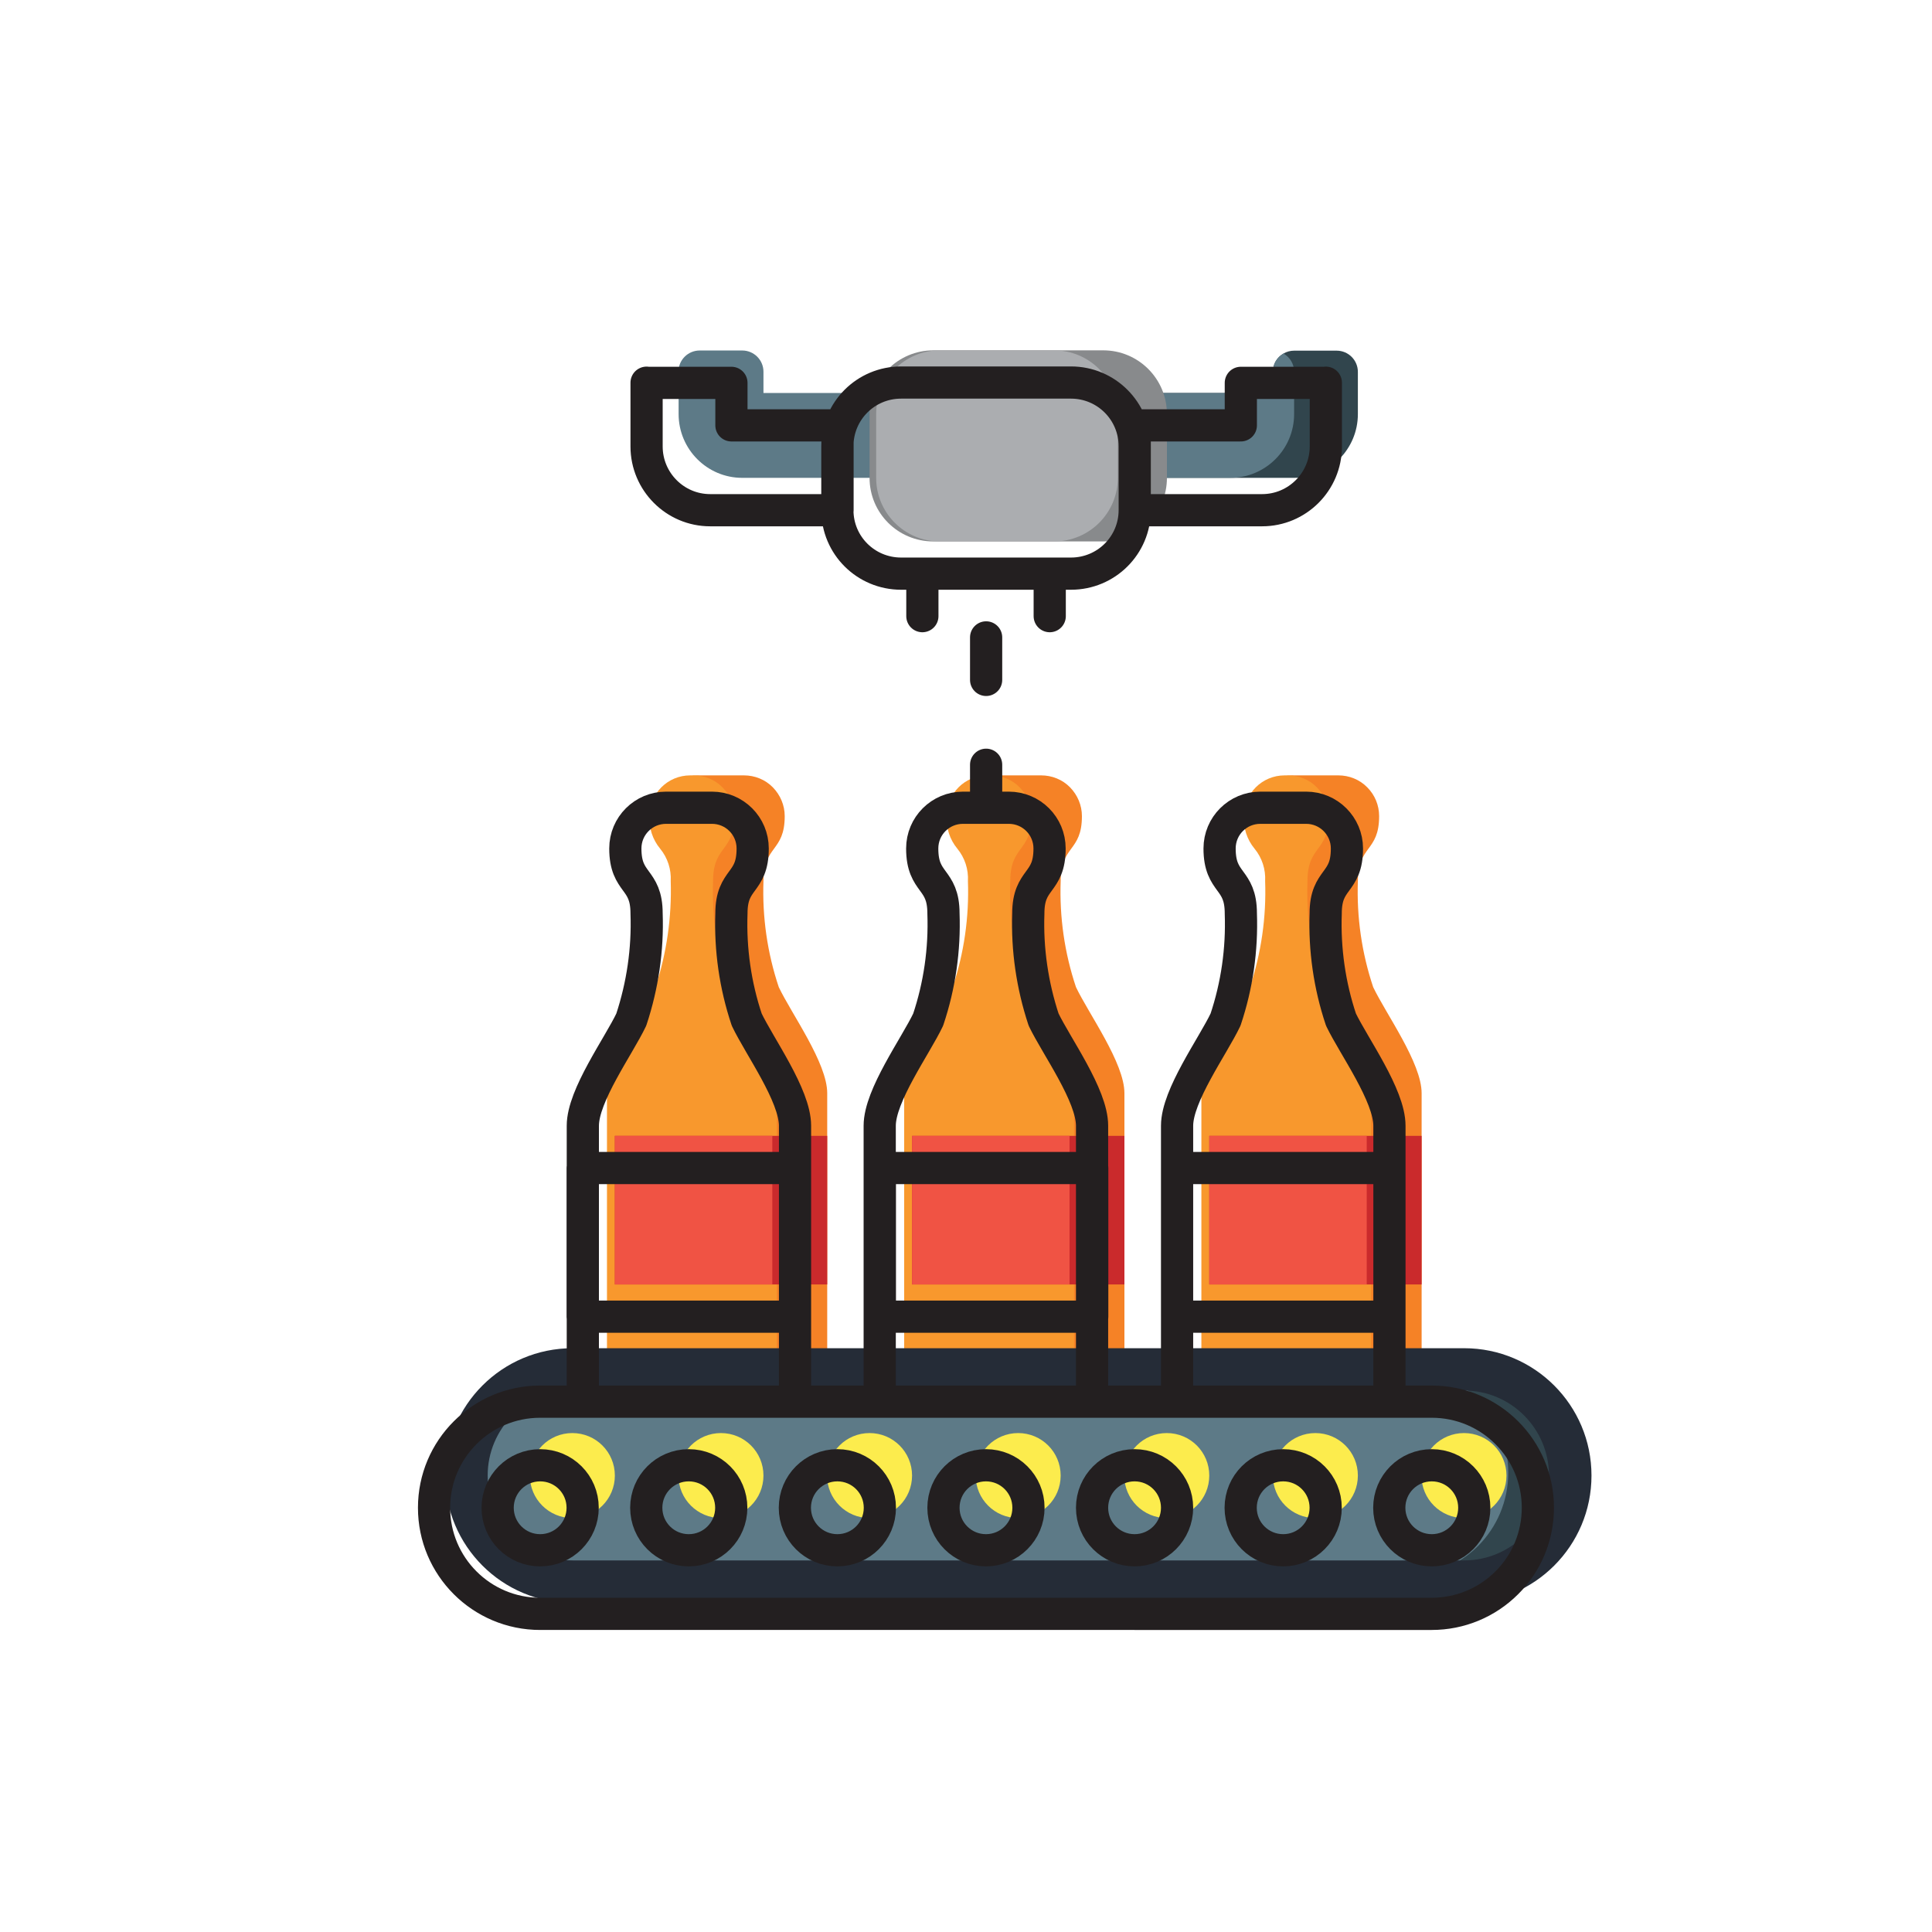 <?xml version="1.0" encoding="UTF-8"?>
<svg id="Layer_1" data-name="Layer 1" xmlns="http://www.w3.org/2000/svg" xmlns:xlink="http://www.w3.org/1999/xlink" viewBox="0 0 120 120">
  <defs>
    <style>
      .cls-1 {
        fill: #31454d;
      }

      .cls-2 {
        fill: #abadb0;
      }

      .cls-3 {
        fill: #5d7a87;
      }

      .cls-4 {
        fill: #fcec4d;
      }

      .cls-5 {
        fill: #888a8c;
      }

      .cls-6 {
        fill: #f05344;
      }

      .cls-7 {
        fill: #252c37;
      }

      .cls-8 {
        fill: #ca2a2c;
      }

      .cls-9 {
        stroke: #231f20;
        stroke-linecap: round;
        stroke-linejoin: round;
        stroke-width: 2px;
      }

      .cls-9, .cls-10 {
        fill: none;
      }

      .cls-11 {
        fill: #f8982d;
      }

      .cls-12 {
        clip-path: url(#clippath);
      }

      .cls-13 {
        fill: #f58226;
      }
    </style>
    <clipPath id="clippath">
      <rect class="cls-10" x="25.6" y="22.44" width="71.28" height="79.11"/>
    </clipPath>
  </defs>
  <path class="cls-13" d="M69.84,67.91v17.14h-13.19v-17.14c0-1.89,2.22-4.93,3.01-6.59,.7-2.12,1.03-4.36,.95-6.59,.04-.73-.19-1.45-.66-2.02-.47-.57-.7-1.29-.66-2.02,0-1.4,1.13-2.53,2.53-2.53h2.85c.67,0,1.32,.26,1.79,.74,.47,.48,.74,1.12,.74,1.79,0,2.23-1.32,1.81-1.32,4.03-.08,2.24,.24,4.47,.95,6.59,.79,1.66,3.01,4.71,3.01,6.59"/>
  <path class="cls-13" d="M51.38,67.91v17.14h-13.19v-17.14c0-1.89,2.21-4.93,3.01-6.59,.7-2.12,1.03-4.36,.95-6.59,.04-.73-.19-1.45-.66-2.02-.47-.57-.7-1.29-.66-2.02,0-1.4,1.13-2.53,2.53-2.53h2.85c.67,0,1.32,.26,1.79,.74,.47,.48,.74,1.12,.74,1.79,0,2.23-1.32,1.81-1.32,4.03-.08,2.24,.24,4.47,.95,6.59,.79,1.66,3.01,4.71,3.01,6.59"/>
  <path class="cls-13" d="M88.3,67.91v17.14h-13.19v-17.14c0-1.89,2.22-4.93,3.01-6.59,.71-2.12,1.03-4.36,.95-6.59,.04-.73-.19-1.45-.66-2.02-.47-.57-.7-1.29-.66-2.02,0-1.4,1.13-2.53,2.53-2.53h2.85c.67,0,1.32,.26,1.79,.74,.48,.48,.74,1.12,.74,1.79,0,2.23-1.32,1.81-1.32,4.03-.08,2.24,.24,4.47,.95,6.59,.79,1.66,3.01,4.71,3.01,6.59"/>
  <path class="cls-11" d="M66.71,67.91v17.14h-10.55v-17.14c0-1.89,2.21-4.93,3.01-6.59,.71-2.12,1.03-4.36,.95-6.59,.04-.73-.19-1.45-.66-2.02-.47-.57-.7-1.29-.66-2.02,0-1.4,1.13-2.53,2.53-2.53h.21c.67,0,1.32,.26,1.79,.74,.47,.48,.74,1.12,.74,1.79,0,2.23-1.32,1.81-1.32,4.03-.08,2.24,.24,4.47,.95,6.59,.79,1.66,3.01,4.71,3.01,6.59"/>
  <path class="cls-11" d="M48.25,67.91v17.14h-10.55v-17.14c0-1.89,2.21-4.93,3.01-6.59,.7-2.12,1.02-4.36,.95-6.59,.04-.73-.19-1.45-.66-2.02-.47-.57-.7-1.29-.66-2.02,0-1.4,1.13-2.53,2.53-2.53h.21c.67,0,1.32,.26,1.79,.74,.48,.48,.74,1.12,.74,1.79,0,2.23-1.32,1.81-1.32,4.03-.08,2.24,.24,4.47,.95,6.59,.79,1.66,3.01,4.71,3.01,6.59"/>
  <path class="cls-11" d="M85.17,67.91v17.14h-10.55v-17.14c0-1.89,2.22-4.93,3.01-6.59,.71-2.12,1.03-4.36,.95-6.59,.04-.73-.19-1.45-.66-2.02-.47-.57-.7-1.29-.66-2.02,0-1.4,1.13-2.53,2.53-2.53h.21c.67,0,1.32,.26,1.79,.74,.48,.48,.74,1.12,.74,1.79,0,2.23-1.32,1.81-1.32,4.03-.08,2.24,.24,4.47,.95,6.59,.79,1.66,3.01,4.71,3.01,6.59"/>
  <path class="cls-1" d="M84.34,23.08v2.64c0,2.18-1.77,3.96-3.96,3.96h-10.55v-5.27h9.23v-1.32c0-.47,.25-.9,.66-1.13,.2-.12,.43-.18,.66-.18h2.64c.73,0,1.32,.59,1.32,1.32"/>
  <path class="cls-3" d="M80.38,23.08v2.64c0,2.18-1.77,3.96-3.96,3.96h-6.59v-5.27h9.23v-1.32c0-.47,.25-.9,.66-1.13,.41,.23,.66,.66,.66,1.13"/>
  <path class="cls-3" d="M42.15,23.08v2.64c0,2.18,1.77,3.96,3.95,3.96h10.55v-5.27h-9.23v-1.32c0-.73-.59-1.32-1.32-1.32h-2.64c-.73,0-1.32,.59-1.32,1.32"/>
  <rect class="cls-8" x="56.65" y="70.55" width="13.19" height="9.23"/>
  <rect class="cls-8" x="38.19" y="70.55" width="13.19" height="9.23"/>
  <rect class="cls-8" x="75.11" y="70.55" width="13.19" height="9.23"/>
  <rect class="cls-6" x="56.65" y="70.55" width="9.78" height="9.23"/>
  <rect class="cls-6" x="38.19" y="70.55" width="9.78" height="9.23"/>
  <rect class="cls-6" x="75.11" y="70.55" width="9.78" height="9.23"/>
  <path class="cls-1" d="M35.61,85.05h55.6c3.56,0,6.42,2.86,6.42,6.42h0c0,3.57-2.86,6.43-6.42,6.43H35.61c-3.56,0-6.42-2.86-6.42-6.42h0c0-3.57,2.86-6.43,6.42-6.43"/>
  <path class="cls-3" d="M35.61,85.05h51.65c3.56,0,6.42,2.86,6.42,6.42h0c0,3.57-2.86,6.43-6.42,6.43H35.61c-3.56,0-6.42-2.86-6.42-6.42h0c0-3.57,2.86-6.43,6.42-6.43"/>
  <path class="cls-4" d="M38.19,91.65c0,1.46-1.18,2.64-2.64,2.64s-2.64-1.18-2.64-2.64,1.18-2.64,2.64-2.64,2.64,1.18,2.64,2.64"/>
  <path class="cls-4" d="M47.42,91.65c0,1.46-1.18,2.64-2.64,2.64s-2.64-1.18-2.64-2.64,1.18-2.64,2.64-2.64,2.64,1.18,2.64,2.64"/>
  <path class="cls-4" d="M56.65,91.65c0,1.46-1.18,2.64-2.64,2.64s-2.64-1.18-2.64-2.64,1.18-2.64,2.64-2.64,2.64,1.18,2.64,2.64"/>
  <path class="cls-4" d="M65.88,91.65c0,1.46-1.18,2.64-2.64,2.64s-2.64-1.18-2.64-2.64,1.18-2.64,2.64-2.64,2.64,1.18,2.64,2.64"/>
  <path class="cls-4" d="M75.11,91.65c0,1.46-1.18,2.64-2.64,2.64s-2.64-1.18-2.64-2.64,1.18-2.64,2.64-2.64,2.64,1.18,2.64,2.64"/>
  <path class="cls-4" d="M84.34,91.65c0,1.46-1.18,2.64-2.64,2.64s-2.64-1.18-2.64-2.64,1.18-2.64,2.64-2.64,2.64,1.18,2.64,2.64"/>
  <path class="cls-4" d="M93.57,91.65c0,1.46-1.18,2.64-2.64,2.64s-2.64-1.18-2.64-2.64,1.18-2.64,2.64-2.64,2.64,1.18,2.64,2.64"/>
  <path class="cls-7" d="M90.93,99.56H35.56c-4.37,0-7.91-3.54-7.91-7.91s3.54-7.91,7.91-7.91h55.38c4.37,0,7.91,3.54,7.91,7.91s-3.54,7.91-7.91,7.91m-55.38-13.19c-2.91,0-5.27,2.36-5.27,5.28s2.36,5.27,5.27,5.27h55.38c2.91,0,5.27-2.36,5.27-5.27s-2.36-5.28-5.27-5.28H35.56Z"/>
  <path class="cls-5" d="M57.97,21.76h10.55c2.19,0,3.96,1.77,3.96,3.96v3.96c0,2.19-1.76,3.95-3.96,3.95h-10.55c-2.19,0-3.96-1.76-3.96-3.95v-3.96c0-2.19,1.77-3.96,3.96-3.96"/>
  <path class="cls-2" d="M69.43,25.72v3.96c0,2.18-1.77,3.95-3.96,3.95h-7.1c-2.18,0-3.95-1.77-3.95-3.95v-3.96c0-2.18,1.77-3.96,3.95-3.96h7.1c2.18,0,3.96,1.77,3.96,3.96"/>
  <g class="cls-12">
    <path class="cls-9" d="M36.19,93.65c0,1.46-1.18,2.64-2.64,2.64s-2.64-1.18-2.64-2.64,1.18-2.64,2.64-2.64,2.64,1.18,2.64,2.64Zm9.23,0c0,1.46-1.18,2.64-2.64,2.64s-2.64-1.18-2.64-2.64,1.18-2.64,2.64-2.64,2.64,1.18,2.64,2.64Zm9.23,0c0,1.46-1.18,2.64-2.64,2.64s-2.64-1.18-2.64-2.64,1.18-2.64,2.64-2.64,2.64,1.18,2.64,2.64Zm9.23,0c0,1.46-1.18,2.64-2.64,2.64s-2.64-1.18-2.64-2.64,1.18-2.64,2.64-2.64,2.64,1.18,2.64,2.64Zm9.23,0c0,1.46-1.18,2.64-2.64,2.64s-2.64-1.18-2.64-2.64,1.18-2.64,2.64-2.64,2.64,1.18,2.64,2.64Zm9.23,0c0,1.46-1.18,2.64-2.64,2.64s-2.64-1.18-2.64-2.64,1.18-2.64,2.64-2.64,2.64,1.18,2.64,2.64Zm9.23,0c0,1.46-1.18,2.64-2.64,2.64s-2.64-1.18-2.64-2.64,1.18-2.64,2.64-2.64,2.64,1.18,2.64,2.64Zm-2.64,6.59H33.55c-3.64,0-6.59-2.95-6.59-6.59s2.95-6.59,6.59-6.59h55.38c3.64,0,6.59,2.95,6.59,6.59,0,1.75-.69,3.43-1.93,4.66-1.24,1.24-2.91,1.93-4.66,1.93Zm-30.33-13.18h9.23v-17.14c0-1.89-2.21-4.93-3.01-6.59-.7-2.12-1.03-4.36-.95-6.59,0-2.23,1.32-1.81,1.32-4.04,0-1.4-1.13-2.53-2.53-2.53h-2.85c-1.4,0-2.53,1.13-2.53,2.53,0,2.23,1.32,1.81,1.32,4.04,.08,2.24-.24,4.47-.95,6.59-.79,1.66-3.01,4.71-3.01,6.59v17.14h3.95Zm-3.95-14.51h13.19v9.23h-13.19v-9.23Zm-14.5,14.51h9.23v-17.14c0-1.89-2.21-4.93-3-6.59-.71-2.12-1.03-4.36-.95-6.59,0-2.23,1.32-1.81,1.32-4.04,0-1.4-1.13-2.53-2.53-2.53h-2.85c-1.4,0-2.53,1.13-2.53,2.53,0,2.23,1.32,1.81,1.32,4.04,.08,2.24-.25,4.47-.95,6.59-.79,1.66-3.01,4.71-3.01,6.59v17.14h3.96Zm-3.96-14.51h13.19v9.23h-13.19v-9.23Zm40.88,14.51h9.23v-17.14c0-1.89-2.21-4.93-3.01-6.59-.71-2.12-1.03-4.36-.95-6.59,0-2.23,1.32-1.81,1.32-4.04,0-1.4-1.14-2.53-2.53-2.53h-2.85c-1.4,0-2.53,1.13-2.53,2.53,0,2.23,1.32,1.81,1.32,4.04,.08,2.24-.24,4.47-.95,6.59-.79,1.66-3.01,4.71-3.01,6.59v17.14h3.96Zm-3.96-14.51h13.19v9.23h-13.19v-9.23ZM55.97,23.76h10.55c2.19,0,3.96,1.77,3.96,3.96v3.96c0,2.19-1.77,3.95-3.96,3.95h-10.55c-2.19,0-3.96-1.76-3.96-3.95v-3.96c0-2.19,1.76-3.96,3.96-3.96Zm1.32,11.87v2.64m7.91-2.64v2.64m-3.95,1.32v2.64m0,5.27v2.64m21.1-26.37v3.96c0,2.18-1.77,3.96-3.96,3.96h-7.91v-5.27h6.59v-2.64h5.27Zm-42.19,0v3.96c0,2.18,1.77,3.96,3.95,3.96h7.91v-5.27h-6.59v-2.64h-5.27Z"/>
  </g>
</svg>